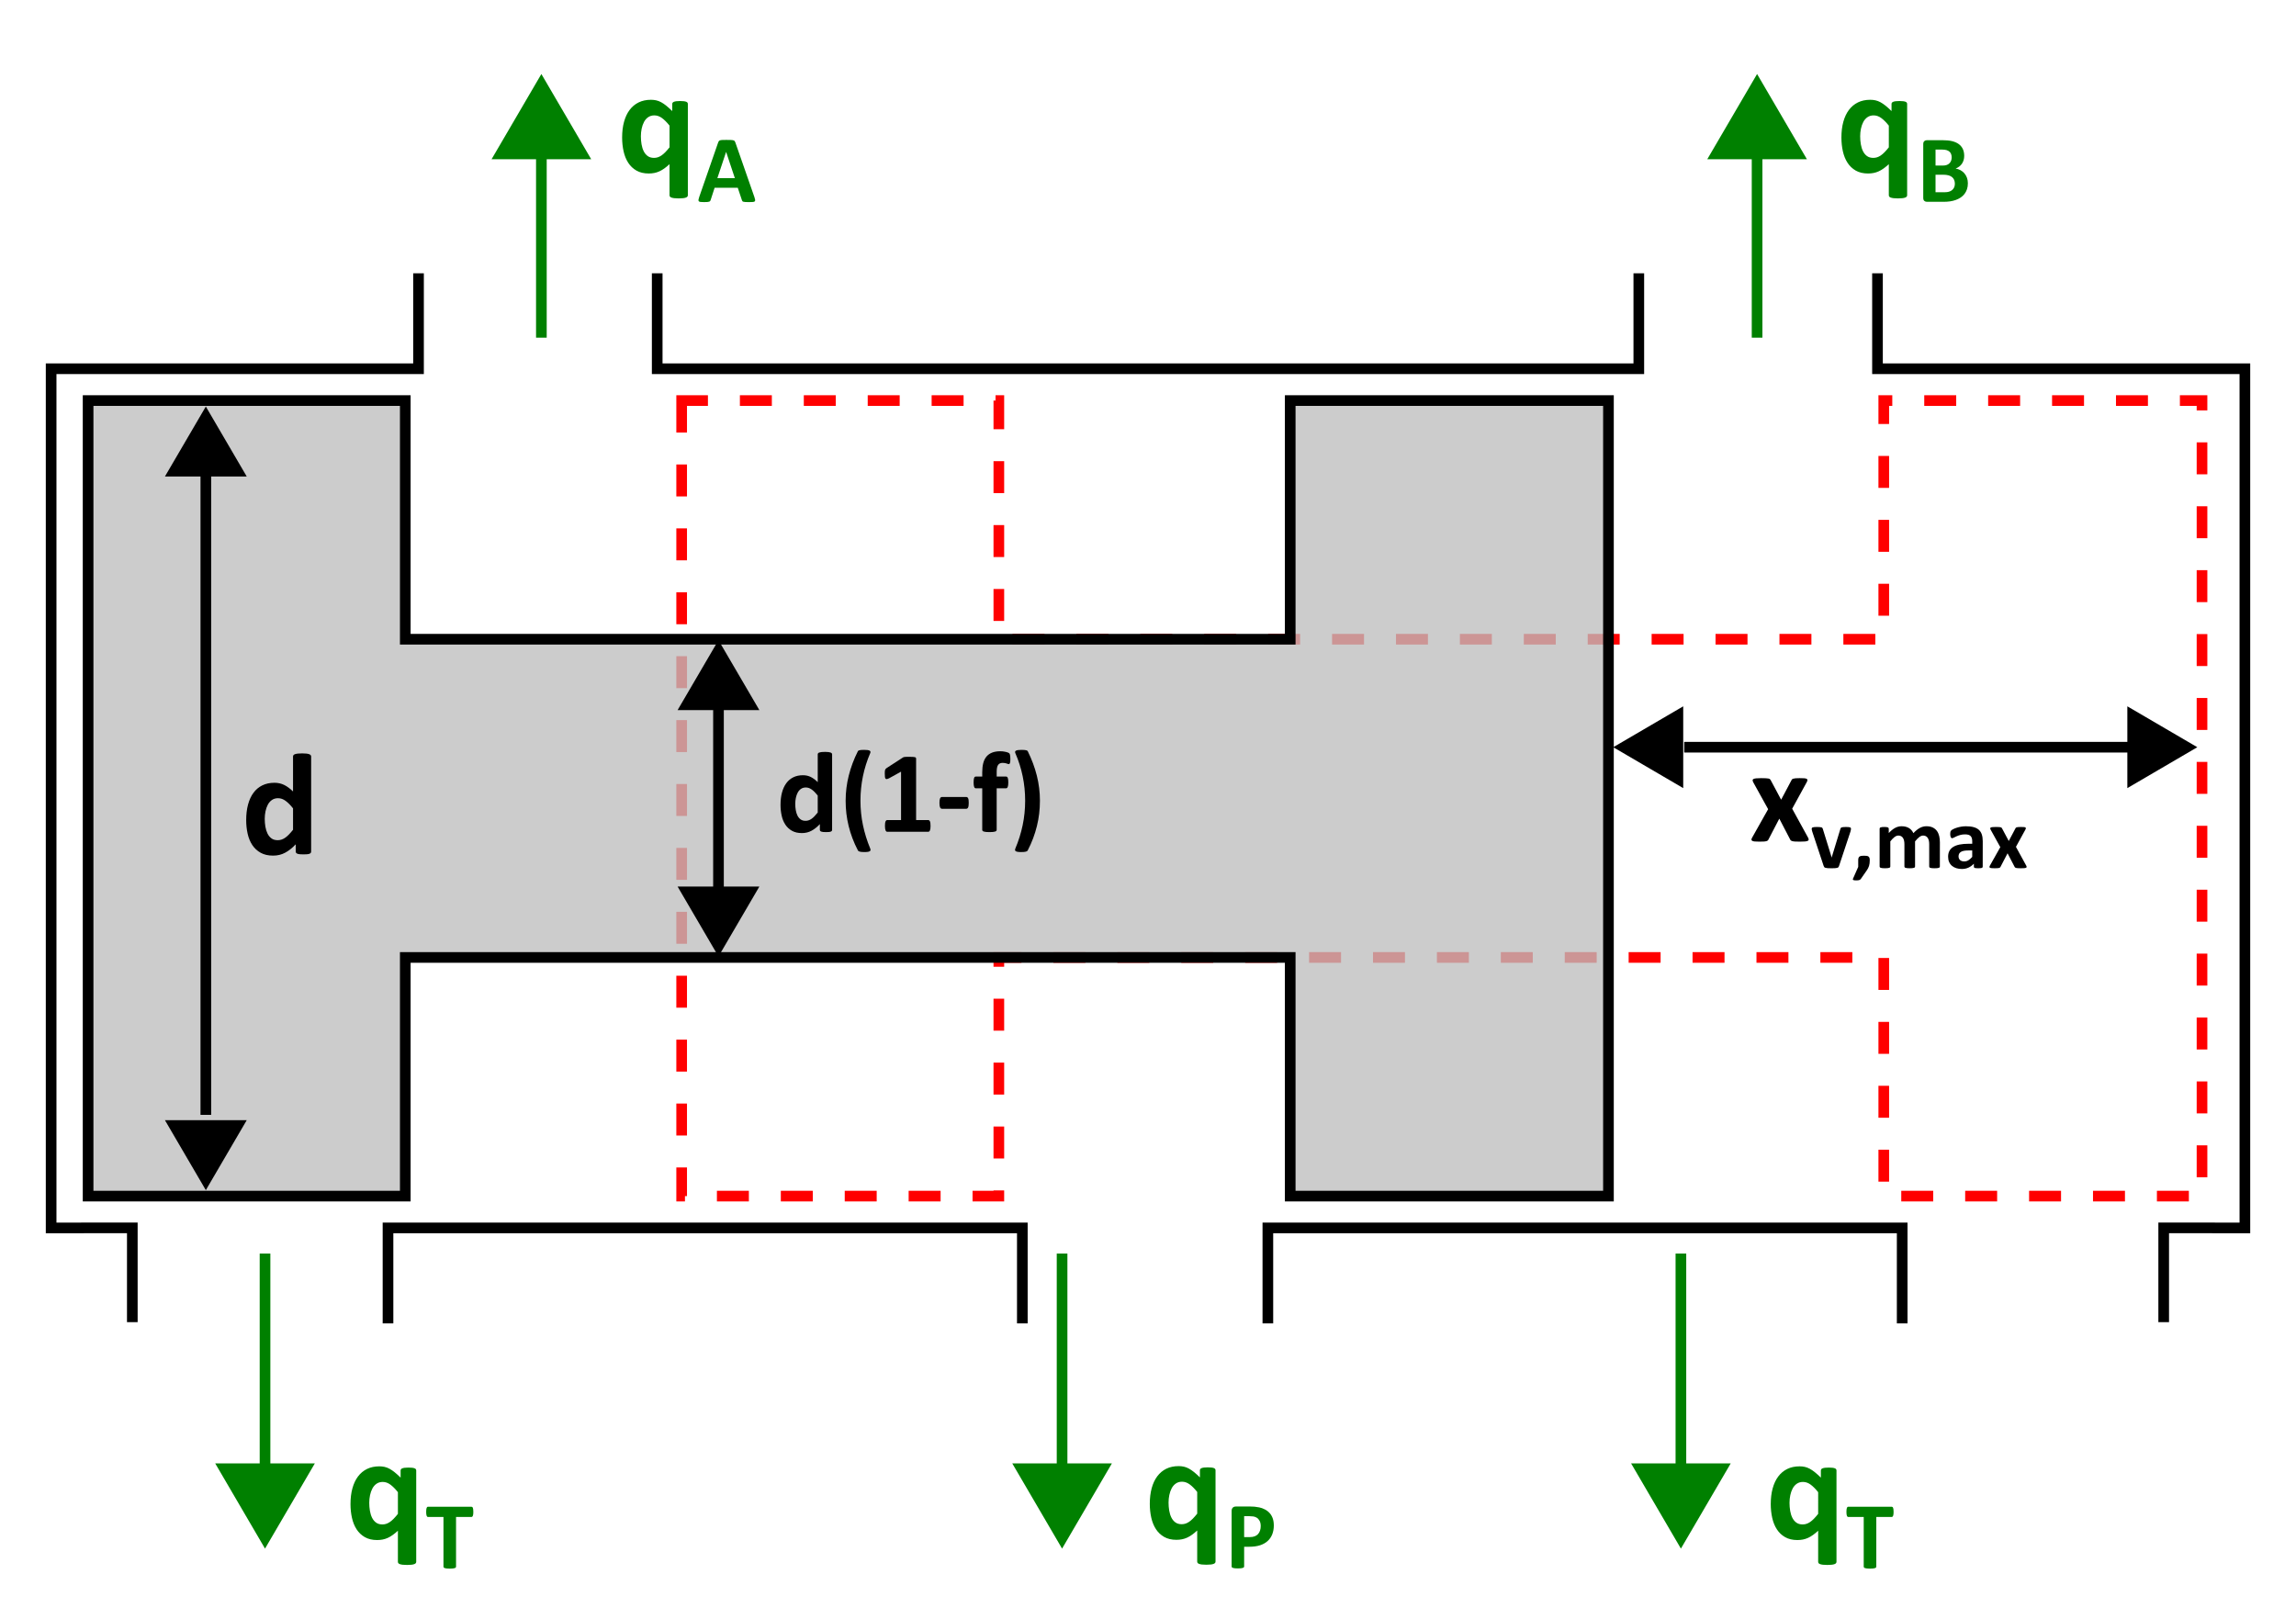 <?xml version="1.0" encoding="UTF-8" standalone="no"?>
<!-- Created with Inkscape (http://www.inkscape.org/) -->

<svg
   xmlns:dc="http://purl.org/dc/elements/1.1/"
   xmlns:cc="http://creativecommons.org/ns#"
   xmlns:rdf="http://www.w3.org/1999/02/22-rdf-syntax-ns#"
   xmlns:svg="http://www.w3.org/2000/svg"
   xmlns="http://www.w3.org/2000/svg"
   xmlns:sodipodi="http://sodipodi.sourceforge.net/DTD/sodipodi-0.dtd"
   xmlns:inkscape="http://www.inkscape.org/namespaces/inkscape"
   width="269.433"
   height="188.741"
   id="svg5667"
   version="1.1"
   inkscape:version="0.48.4 r9939"
   sodipodi:docname="Hydraulic42DirectionalValve_help.svg">
  <defs
     id="defs5669" />
  <sodipodi:namedview
     id="base"
     pagecolor="#ffffff"
     bordercolor="#666666"
     borderopacity="1.0"
     inkscape:pageopacity="0.0"
     inkscape:pageshadow="2"
     inkscape:zoom="2.0000001"
     inkscape:cx="204.21892"
     inkscape:cy="84.185502"
     inkscape:document-units="px"
     inkscape:current-layer="layer1"
     showgrid="false"
     inkscape:window-width="1600"
     inkscape:window-height="832"
     inkscape:window-x="-8"
     inkscape:window-y="-8"
     inkscape:window-maximized="1"
     fit-margin-top="5"
     fit-margin-left="5"
     fit-margin-right="5"
     fit-margin-bottom="5" />
  <g
     inkscape:label="Layer 1"
     inkscape:groupmode="layer"
     id="layer1"
     transform="translate(-1300.768,-645.576)">
    <path
       style="fill:none;stroke:#ff0000;stroke-width:1.25;stroke-linecap:butt;stroke-linejoin:miter;stroke-miterlimit:4;stroke-opacity:1;stroke-dasharray:3.75,3.75;stroke-dashoffset:0"
       d="m 1380.76,692.585 0,93.363 37.22,0 0,-28.009 103.846,0 0,28.009 37.345,0 0,-93.363 -37.345,0 0,28.009 -103.846,0 0,-28.009 z"
       id="path5686-8"
       inkscape:connector-curvature="0"
       sodipodi:nodetypes="ccccccccccccc" />
    <path
       style="fill:#bebebe;fill-opacity:0.784;stroke:#000000;stroke-width:1.25;stroke-linecap:butt;stroke-linejoin:miter;stroke-miterlimit:4;stroke-opacity:1;stroke-dasharray:none"
       d="m 1311.107,692.585 0,93.363 37.22,0 0,-28.009 103.846,0 0,28.009 37.345,0 0,-93.363 -37.345,0 0,28.009 -103.846,0 0,-28.009 z"
       id="path5686"
       inkscape:connector-curvature="0"
       sodipodi:nodetypes="ccccccccccccc" />
    <path
       style="fill:none;stroke:#000000;stroke-width:1.25;stroke-linecap:butt;stroke-linejoin:miter;stroke-miterlimit:4;stroke-opacity:1;stroke-dasharray:none"
       d="m 1377.89,677.647 0,11.203 115.19,4.5e-4 0,-11.204"
       id="path5714"
       inkscape:connector-curvature="0"
       sodipodi:nodetypes="cccc" />
    <g
       transform="translate(1163.831,613.954)"
       style="font-size:40px;font-style:normal;font-weight:normal;line-height:125%;letter-spacing:0px;word-spacing:0px;fill:#000000;fill-opacity:1;stroke:none;font-family:Sans"
       id="text7701" />
    <path
       style="fill:#008000;stroke:#008000;stroke-width:1.25;stroke-linecap:square;stroke-linejoin:miter;stroke-miterlimit:4;stroke-opacity:1;stroke-dasharray:none"
       d="m 1498.02,793.315 0,23.583"
       id="path4078-2-9-40"
       inkscape:connector-curvature="0" />
    <path
       inkscape:connector-curvature="0"
       id="path4080-6-4-9"
       d="m 1498.02,827.317 5.846,-10 -11.691,0 z"
       inkscape:transform-center-x="-1.6666499"
       style="fill:#008000;fill-opacity:1;stroke:none" />
    <g
       id="text4431"
       style="font-size:40px;font-style:normal;font-weight:normal;line-height:125%;letter-spacing:0px;word-spacing:0px;fill:#008000;fill-opacity:1;stroke:none;font-family:Sans"
       transform="matrix(0.587,0,0,0.587,689.111,303.758)">
      <path
         inkscape:connector-curvature="0"
         id="path3916"
         style="font-size:30px;font-variant:normal;font-weight:bold;font-stretch:normal;fill:#008000;font-family:Calibri;-inkscape-font-specification:Calibri Bold"
         d="m 1409.143,894.56 c 0,0.098 -0.029,0.186 -0.088,0.264 -0.059,0.078 -0.156,0.144 -0.293,0.198 -0.137,0.054 -0.322,0.095 -0.557,0.125 -0.234,0.029 -0.532,0.044 -0.893,0.044 -0.361,0 -0.659,-0.015 -0.894,-0.044 -0.234,-0.029 -0.422,-0.071 -0.564,-0.125 -0.142,-0.054 -0.239,-0.12 -0.293,-0.198 -0.054,-0.078 -0.081,-0.166 -0.081,-0.264 l 0,-6.211 c -0.352,0.322 -0.693,0.603 -1.025,0.842 -0.332,0.239 -0.664,0.435 -0.996,0.586 -0.332,0.151 -0.674,0.261 -1.025,0.33 -0.351,0.068 -0.723,0.103 -1.113,0.103 -0.957,0 -1.772,-0.193 -2.446,-0.579 -0.674,-0.386 -1.223,-0.906 -1.648,-1.56 -0.425,-0.654 -0.735,-1.418 -0.93,-2.292 -0.195,-0.874 -0.293,-1.794 -0.293,-2.761 0,-1.162 0.127,-2.207 0.381,-3.135 0.254,-0.928 0.625,-1.719 1.113,-2.373 0.488,-0.654 1.089,-1.157 1.802,-1.509 0.713,-0.352 1.538,-0.527 2.475,-0.527 0.361,10e-6 0.708,0.037 1.04,0.11 0.332,0.073 0.664,0.2 0.996,0.381 0.332,0.181 0.676,0.415 1.033,0.703 0.356,0.288 0.75,0.642 1.179,1.062 l 0,-1.421 c 0,-0.098 0.027,-0.183 0.081,-0.256 0.054,-0.073 0.141,-0.134 0.264,-0.183 0.122,-0.049 0.281,-0.085 0.476,-0.11 0.195,-0.024 0.449,-0.037 0.762,-0.037 0.293,10e-6 0.54,0.012 0.74,0.037 0.2,0.024 0.359,0.061 0.476,0.11 0.117,0.049 0.2,0.11 0.249,0.183 0.049,0.073 0.073,0.159 0.073,0.256 z m -3.662,-13.916 c -0.527,-0.664 -1.033,-1.172 -1.516,-1.523 -0.483,-0.352 -0.989,-0.527 -1.516,-0.527 -0.478,10e-6 -0.891,0.12 -1.238,0.359 -0.347,0.239 -0.625,0.559 -0.835,0.959 -0.21,0.4 -0.366,0.847 -0.469,1.34 -0.103,0.493 -0.154,0.999 -0.154,1.516 0,0.547 0.044,1.082 0.132,1.604 0.088,0.522 0.232,0.984 0.432,1.384 0.2,0.4 0.466,0.723 0.798,0.967 0.332,0.244 0.752,0.366 1.26,0.366 0.254,0 0.5,-0.037 0.74,-0.11 0.239,-0.073 0.483,-0.193 0.732,-0.359 0.249,-0.166 0.505,-0.383 0.769,-0.652 0.264,-0.269 0.552,-0.598 0.864,-0.989 z" />
      <path
         inkscape:connector-curvature="0"
         id="path3918"
         style="font-size:65.001%;baseline-shift:sub;fill:#008000"
         d="m 1420.559,884.579 c 0,0.184 -0.01,0.341 -0.024,0.471 -0.016,0.13 -0.04,0.235 -0.071,0.314 -0.032,0.079 -0.072,0.138 -0.119,0.176 -0.048,0.038 -0.1,0.057 -0.157,0.057 l -3.085,0 0,9.931 c 0,0.064 -0.021,0.121 -0.062,0.171 -0.041,0.051 -0.11,0.092 -0.205,0.124 -0.095,0.032 -0.224,0.057 -0.386,0.076 -0.162,0.019 -0.363,0.029 -0.605,0.029 -0.241,0 -0.443,-0.01 -0.605,-0.029 -0.162,-0.019 -0.29,-0.044 -0.386,-0.076 -0.095,-0.032 -0.163,-0.073 -0.205,-0.124 -0.041,-0.051 -0.062,-0.108 -0.062,-0.171 l 0,-9.931 -3.085,0 c -0.063,10e-6 -0.117,-0.019 -0.162,-0.057 -0.044,-0.038 -0.083,-0.097 -0.114,-0.176 -0.032,-0.079 -0.056,-0.184 -0.071,-0.314 -0.016,-0.13 -0.024,-0.287 -0.024,-0.471 0,-0.19 0.01,-0.352 0.024,-0.486 0.016,-0.133 0.04,-0.24 0.071,-0.319 0.032,-0.079 0.07,-0.136 0.114,-0.171 0.044,-0.035 0.098,-0.052 0.162,-0.052 l 8.684,0 c 0.057,10e-6 0.11,0.018 0.157,0.052 0.048,0.035 0.087,0.092 0.119,0.171 0.032,0.079 0.055,0.186 0.071,0.319 0.016,0.133 0.024,0.295 0.024,0.486 z" />
    </g>
    <path
       inkscape:connector-curvature="0"
       id="path4078-2-9-40-3"
       d="m 1425.401,793.315 0,24.31"
       style="font-size:40px;font-style:normal;font-weight:normal;line-height:125%;letter-spacing:0px;word-spacing:0px;fill:#008000;fill-opacity:1;stroke:#008000;stroke-width:1.25;stroke-linecap:square;stroke-linejoin:miter;stroke-miterlimit:4;stroke-opacity:1;stroke-dasharray:none;font-family:Sans" />
    <path
       inkscape:connector-curvature="0"
       id="path4080-6-4-9-7"
       d="m 1425.401,827.317 5.846,-10 -11.691,0 z"
       inkscape:transform-center-x="-1.6666915"
       style="font-size:40px;font-style:normal;font-weight:normal;line-height:125%;letter-spacing:0px;word-spacing:0px;fill:#008000;fill-opacity:1;stroke:none;font-family:Sans" />
    <g
       id="text4431-5"
       style="font-size:40px;font-style:normal;font-weight:normal;line-height:125%;letter-spacing:0px;word-spacing:0px;fill:#008000;fill-opacity:1;stroke:none;font-family:Sans"
       transform="matrix(0.587,0,0,0.587,625.995,342.833)">
      <path
         inkscape:connector-curvature="0"
         id="path3910"
         style="font-size:30px;font-variant:normal;font-weight:bold;font-stretch:normal;fill:#008000;font-family:Calibri;-inkscape-font-specification:Calibri Bold"
         d="m 1392.528,827.948 c 0,0.098 -0.029,0.186 -0.088,0.264 -0.059,0.078 -0.156,0.144 -0.293,0.198 -0.137,0.054 -0.322,0.095 -0.557,0.125 -0.234,0.029 -0.532,0.044 -0.894,0.044 -0.361,0 -0.659,-0.015 -0.893,-0.044 -0.234,-0.029 -0.422,-0.071 -0.564,-0.125 -0.142,-0.054 -0.239,-0.12 -0.293,-0.198 -0.054,-0.078 -0.081,-0.166 -0.081,-0.264 l 0,-6.211 c -0.352,0.322 -0.693,0.603 -1.025,0.842 -0.332,0.239 -0.664,0.435 -0.996,0.586 -0.332,0.151 -0.674,0.261 -1.025,0.33 -0.352,0.068 -0.723,0.103 -1.113,0.103 -0.957,0 -1.772,-0.193 -2.446,-0.579 -0.674,-0.386 -1.223,-0.906 -1.648,-1.56 -0.425,-0.654 -0.735,-1.418 -0.93,-2.292 -0.195,-0.874 -0.293,-1.794 -0.293,-2.761 0,-1.162 0.127,-2.207 0.381,-3.135 0.254,-0.928 0.625,-1.719 1.113,-2.373 0.488,-0.654 1.089,-1.157 1.802,-1.509 0.713,-0.352 1.538,-0.527 2.476,-0.527 0.361,10e-6 0.708,0.037 1.04,0.11 0.332,0.073 0.664,0.2 0.996,0.381 0.332,0.181 0.676,0.415 1.033,0.703 0.356,0.288 0.75,0.642 1.179,1.062 l 0,-1.421 c -10e-5,-0.098 0.027,-0.183 0.081,-0.256 0.054,-0.073 0.142,-0.134 0.264,-0.183 0.122,-0.049 0.281,-0.085 0.476,-0.11 0.195,-0.024 0.449,-0.037 0.762,-0.037 0.293,10e-6 0.539,0.012 0.74,0.037 0.2,0.024 0.359,0.061 0.476,0.11 0.117,0.049 0.2,0.11 0.249,0.183 0.049,0.073 0.073,0.159 0.073,0.256 z m -3.662,-13.916 c -0.527,-0.664 -1.033,-1.172 -1.516,-1.523 -0.483,-0.352 -0.989,-0.527 -1.516,-0.527 -0.478,2e-5 -0.891,0.12 -1.238,0.359 -0.347,0.239 -0.625,0.559 -0.835,0.959 -0.21,0.4 -0.366,0.847 -0.469,1.34 -0.102,0.493 -0.154,0.999 -0.154,1.516 0,0.547 0.044,1.082 0.132,1.604 0.088,0.522 0.232,0.984 0.432,1.384 0.2,0.4 0.466,0.723 0.798,0.967 0.332,0.244 0.752,0.366 1.26,0.366 0.254,0 0.5,-0.037 0.74,-0.11 0.239,-0.073 0.483,-0.193 0.733,-0.359 0.249,-0.166 0.505,-0.383 0.769,-0.652 0.264,-0.269 0.552,-0.598 0.864,-0.989 z" />
      <path
         inkscape:connector-curvature="0"
         id="path3912"
         style="font-size:65.001%;baseline-shift:sub;fill:#008000"
         d="m 1404.182,820.681 c 0,0.692 -0.108,1.304 -0.324,1.838 -0.216,0.533 -0.53,0.982 -0.943,1.347 -0.413,0.365 -0.919,0.643 -1.519,0.833 -0.6,0.19 -1.306,0.286 -2.119,0.286 l -1.028,0 0,3.932 c 0,0.064 -0.021,0.121 -0.062,0.171 -0.041,0.051 -0.11,0.092 -0.205,0.124 -0.095,0.032 -0.222,0.057 -0.381,0.076 -0.159,0.019 -0.362,0.029 -0.609,0.029 -0.241,0 -0.443,-0.01 -0.605,-0.029 -0.162,-0.019 -0.29,-0.044 -0.386,-0.076 -0.095,-0.032 -0.162,-0.073 -0.2,-0.124 -0.038,-0.051 -0.057,-0.108 -0.057,-0.171 l 0,-11.083 c 0,-0.298 0.078,-0.522 0.233,-0.671 0.155,-0.149 0.36,-0.224 0.614,-0.224 l 2.904,0 c 0.292,10e-6 0.57,0.011 0.833,0.033 0.263,0.022 0.579,0.07 0.947,0.143 0.368,0.073 0.741,0.208 1.119,0.405 0.378,0.197 0.7,0.446 0.966,0.747 0.267,0.302 0.47,0.654 0.609,1.057 0.14,0.403 0.209,0.855 0.209,1.357 z m -2.619,0.181 c 0,-0.432 -0.076,-0.787 -0.229,-1.066 -0.152,-0.279 -0.34,-0.486 -0.562,-0.619 -0.222,-0.133 -0.455,-0.217 -0.7,-0.252 -0.244,-0.035 -0.497,-0.052 -0.757,-0.052 l -1.066,0 0,4.18 1.124,0 c 0.4,0 0.735,-0.054 1.004,-0.162 0.27,-0.108 0.49,-0.259 0.662,-0.452 0.171,-0.194 0.302,-0.425 0.39,-0.695 0.089,-0.27 0.133,-0.563 0.133,-0.881 z" />
    </g>
    <path
       style="fill:#008000;stroke:#008000;stroke-width:1.25;stroke-linecap:square;stroke-linejoin:miter;stroke-miterlimit:4;stroke-opacity:1;stroke-dasharray:none"
       d="m 1364.298,684.579 0,-23.583"
       id="path4078-2-9-40-8"
       inkscape:connector-curvature="0" />
    <path
       inkscape:connector-curvature="0"
       id="path4080-6-4-9-8"
       d="m 1364.298,654.262 5.846,10 -11.691,0 z"
       inkscape:transform-center-x="-1.6666623"
       style="fill:#008000;fill-opacity:1;stroke:none" />
    <g
       style="font-size:40px;font-style:normal;font-weight:normal;line-height:125%;letter-spacing:0px;word-spacing:0px;fill:#008000;fill-opacity:1;stroke:none;font-family:Sans"
       id="text4431-50"
       transform="matrix(0.587,0,0,0.587,584.993,276.572)">
      <path
         d="m 1356.889,667.663 c 0,0.098 -0.029,0.186 -0.088,0.264 -0.059,0.078 -0.156,0.144 -0.293,0.198 -0.137,0.054 -0.322,0.095 -0.557,0.125 -0.234,0.029 -0.532,0.044 -0.894,0.044 -0.361,0 -0.659,-0.015 -0.893,-0.044 -0.234,-0.029 -0.422,-0.071 -0.564,-0.125 -0.142,-0.054 -0.239,-0.12 -0.293,-0.198 -0.054,-0.078 -0.081,-0.166 -0.081,-0.264 l 0,-6.211 c -0.352,0.322 -0.693,0.603 -1.025,0.842 -0.332,0.239 -0.664,0.435 -0.996,0.586 -0.332,0.151 -0.674,0.261 -1.025,0.33 -0.352,0.068 -0.723,0.103 -1.113,0.103 -0.957,0 -1.772,-0.193 -2.446,-0.579 -0.674,-0.386 -1.223,-0.906 -1.648,-1.56 -0.425,-0.654 -0.735,-1.418 -0.93,-2.292 -0.195,-0.874 -0.293,-1.794 -0.293,-2.761 0,-1.162 0.127,-2.207 0.381,-3.135 0.254,-0.928 0.625,-1.719 1.113,-2.373 0.488,-0.654 1.089,-1.157 1.802,-1.509 0.713,-0.352 1.538,-0.527 2.476,-0.527 0.361,10e-6 0.708,0.037 1.04,0.11 0.332,0.073 0.664,0.2 0.996,0.381 0.332,0.181 0.676,0.415 1.033,0.703 0.356,0.288 0.75,0.642 1.179,1.062 l 0,-1.421 c -10e-5,-0.098 0.027,-0.183 0.08,-0.256 0.054,-0.073 0.142,-0.134 0.264,-0.183 0.122,-0.049 0.281,-0.085 0.476,-0.11 0.195,-0.024 0.449,-0.037 0.762,-0.037 0.293,10e-6 0.539,0.012 0.74,0.037 0.2,0.024 0.359,0.061 0.476,0.11 0.117,0.049 0.2,0.11 0.249,0.183 0.049,0.073 0.073,0.159 0.073,0.256 z m -3.662,-13.916 c -0.527,-0.664 -1.033,-1.172 -1.516,-1.523 -0.483,-0.352 -0.989,-0.527 -1.516,-0.527 -0.478,10e-6 -0.891,0.12 -1.238,0.359 -0.347,0.239 -0.625,0.559 -0.835,0.959 -0.21,0.4 -0.366,0.847 -0.469,1.34 -0.102,0.493 -0.154,0.999 -0.154,1.516 0,0.547 0.044,1.082 0.132,1.604 0.088,0.522 0.232,0.984 0.432,1.384 0.2,0.4 0.466,0.723 0.798,0.967 0.332,0.244 0.752,0.366 1.26,0.366 0.254,0 0.5,-0.037 0.74,-0.11 0.239,-0.073 0.483,-0.193 0.733,-0.359 0.249,-0.166 0.505,-0.383 0.769,-0.652 0.264,-0.269 0.552,-0.598 0.864,-0.989 z"
         style="font-size:30px;font-variant:normal;font-weight:bold;font-stretch:normal;fill:#008000;font-family:Calibri;-inkscape-font-specification:Calibri Bold"
         id="path3941"
         inkscape:connector-curvature="0" />
      <path
         d="m 1370.199,668.043 c 0.076,0.229 0.124,0.409 0.143,0.543 0.019,0.133 -0.01,0.233 -0.076,0.3 -0.07,0.067 -0.194,0.108 -0.371,0.124 -0.178,0.016 -0.422,0.024 -0.733,0.024 -0.324,0 -0.576,-0.005 -0.757,-0.014 -0.181,-0.01 -0.319,-0.029 -0.414,-0.057 -0.095,-0.029 -0.162,-0.068 -0.2,-0.119 -0.038,-0.051 -0.07,-0.117 -0.095,-0.2 l -0.828,-2.476 -4.628,0 -0.781,2.409 c -0.025,0.089 -0.059,0.163 -0.1,0.224 -0.041,0.06 -0.108,0.108 -0.2,0.143 -0.092,0.035 -0.222,0.059 -0.39,0.071 -0.168,0.013 -0.389,0.019 -0.662,0.019 -0.292,0 -0.52,-0.01 -0.685,-0.029 -0.165,-0.019 -0.279,-0.065 -0.343,-0.138 -0.063,-0.073 -0.086,-0.176 -0.067,-0.309 0.019,-0.133 0.067,-0.311 0.143,-0.533 l 3.799,-10.931 c 0.038,-0.108 0.082,-0.195 0.133,-0.262 0.051,-0.067 0.132,-0.117 0.243,-0.152 0.111,-0.035 0.265,-0.057 0.462,-0.067 0.197,-0.01 0.457,-0.014 0.781,-0.014 0.374,10e-6 0.673,0.005 0.895,0.014 0.222,0.01 0.395,0.032 0.519,0.067 0.124,0.035 0.213,0.087 0.267,0.157 0.054,0.07 0.1,0.165 0.138,0.286 z m -5.656,-9.036 -0.01,0 -1.742,5.237 3.494,0 z"
         style="font-size:65.001%;baseline-shift:sub;fill:#008000"
         id="path3943"
         inkscape:connector-curvature="0" />
    </g>
    <path
       style="fill:#008000;stroke:#008000;stroke-width:1.25;stroke-linecap:square;stroke-linejoin:miter;stroke-miterlimit:4;stroke-opacity:1;stroke-dasharray:none"
       d="m 1506.96,684.579 0,-23.583"
       id="path4078-2-9-40-8-6"
       inkscape:connector-curvature="0" />
    <path
       inkscape:connector-curvature="0"
       id="path4080-6-4-9-8-3"
       d="m 1506.96,654.262 5.846,10 -11.691,0 z"
       inkscape:transform-center-x="-1.6667033"
       style="fill:#008000;fill-opacity:1;stroke:none" />
    <g
       style="font-size:40px;font-style:normal;font-weight:normal;line-height:125%;letter-spacing:0px;word-spacing:0px;fill:#008000;fill-opacity:1;stroke:none;font-family:Sans"
       id="text4431-50-2"
       transform="matrix(0.587,0,0,0.587,667.713,276.572)">
      <path
         d="m 1459.722,667.663 c 0,0.098 -0.029,0.186 -0.088,0.264 -0.059,0.078 -0.156,0.144 -0.293,0.198 -0.137,0.054 -0.322,0.095 -0.557,0.125 -0.234,0.029 -0.532,0.044 -0.894,0.044 -0.361,0 -0.659,-0.015 -0.893,-0.044 -0.234,-0.029 -0.422,-0.071 -0.564,-0.125 -0.142,-0.054 -0.239,-0.12 -0.293,-0.198 -0.054,-0.078 -0.081,-0.166 -0.081,-0.264 l 0,-6.211 c -0.352,0.322 -0.693,0.603 -1.025,0.842 -0.332,0.239 -0.664,0.435 -0.996,0.586 -0.332,0.151 -0.674,0.261 -1.025,0.33 -0.352,0.068 -0.723,0.103 -1.113,0.103 -0.957,0 -1.772,-0.193 -2.446,-0.579 -0.674,-0.386 -1.223,-0.906 -1.648,-1.56 -0.425,-0.654 -0.735,-1.418 -0.93,-2.292 -0.195,-0.874 -0.293,-1.794 -0.293,-2.761 0,-1.162 0.127,-2.207 0.381,-3.135 0.254,-0.928 0.625,-1.719 1.113,-2.373 0.488,-0.654 1.089,-1.157 1.802,-1.509 0.713,-0.352 1.538,-0.527 2.475,-0.527 0.361,10e-6 0.708,0.037 1.04,0.11 0.332,0.073 0.664,0.2 0.996,0.381 0.332,0.181 0.676,0.415 1.033,0.703 0.356,0.288 0.75,0.642 1.179,1.062 l 0,-1.421 c 0,-0.098 0.027,-0.183 0.081,-0.256 0.054,-0.073 0.141,-0.134 0.264,-0.183 0.122,-0.049 0.281,-0.085 0.476,-0.11 0.195,-0.024 0.449,-0.037 0.762,-0.037 0.293,10e-6 0.54,0.012 0.74,0.037 0.2,0.024 0.359,0.061 0.476,0.11 0.117,0.049 0.2,0.11 0.249,0.183 0.049,0.073 0.073,0.159 0.073,0.256 z m -3.662,-13.916 c -0.527,-0.664 -1.033,-1.172 -1.516,-1.523 -0.483,-0.352 -0.989,-0.527 -1.516,-0.527 -0.479,10e-6 -0.891,0.12 -1.238,0.359 -0.347,0.239 -0.625,0.559 -0.835,0.959 -0.21,0.4 -0.366,0.847 -0.469,1.34 -0.103,0.493 -0.154,0.999 -0.154,1.516 -10e-5,0.547 0.044,1.082 0.132,1.604 0.088,0.522 0.232,0.984 0.432,1.384 0.2,0.4 0.466,0.723 0.798,0.967 0.332,0.244 0.752,0.366 1.26,0.366 0.254,0 0.5,-0.037 0.74,-0.11 0.239,-0.073 0.483,-0.193 0.732,-0.359 0.249,-0.166 0.505,-0.383 0.769,-0.652 0.264,-0.269 0.552,-0.598 0.864,-0.989 z"
         style="font-size:30px;font-variant:normal;font-weight:bold;font-stretch:normal;fill:#008000;font-family:Calibri;-inkscape-font-specification:Calibri Bold"
         id="path3936"
         inkscape:connector-curvature="0" />
      <path
         d="m 1471.861,665.281 c 0,0.438 -0.06,0.835 -0.181,1.19 -0.121,0.355 -0.287,0.67 -0.5,0.943 -0.213,0.273 -0.467,0.508 -0.762,0.705 -0.295,0.197 -0.621,0.359 -0.976,0.486 -0.355,0.127 -0.735,0.221 -1.138,0.281 -0.403,0.06 -0.852,0.09 -1.347,0.09 l -3.276,0 c -0.209,0 -0.386,-0.062 -0.528,-0.186 -0.143,-0.124 -0.214,-0.325 -0.214,-0.605 l 0,-10.74 c 0,-0.279 0.072,-0.481 0.214,-0.605 0.143,-0.124 0.319,-0.186 0.528,-0.186 l 3.095,0 c 0.755,10e-6 1.395,0.064 1.919,0.19 0.524,0.127 0.965,0.319 1.323,0.576 0.359,0.257 0.633,0.582 0.824,0.976 0.19,0.394 0.286,0.857 0.286,1.39 0,0.298 -0.038,0.579 -0.114,0.843 -0.076,0.263 -0.187,0.503 -0.333,0.719 -0.146,0.216 -0.325,0.406 -0.538,0.571 -0.213,0.165 -0.456,0.298 -0.728,0.4 0.349,0.064 0.671,0.175 0.966,0.333 0.295,0.159 0.552,0.363 0.771,0.614 0.219,0.251 0.392,0.544 0.519,0.881 0.127,0.336 0.19,0.714 0.19,1.133 z m -3.237,-5.189 c -10e-5,-0.248 -0.038,-0.47 -0.114,-0.667 -0.076,-0.197 -0.19,-0.36 -0.343,-0.49 -0.152,-0.13 -0.344,-0.23 -0.576,-0.3 -0.232,-0.07 -0.541,-0.105 -0.928,-0.105 l -1.266,0 0,3.199 1.4,0 c 0.362,10e-6 0.651,-0.043 0.867,-0.129 0.216,-0.086 0.395,-0.203 0.538,-0.352 0.143,-0.149 0.249,-0.324 0.319,-0.524 0.07,-0.2 0.105,-0.411 0.105,-0.633 z m 0.638,5.275 c 0,-0.286 -0.048,-0.541 -0.143,-0.766 -0.095,-0.225 -0.235,-0.414 -0.419,-0.567 -0.184,-0.152 -0.419,-0.27 -0.705,-0.352 -0.286,-0.083 -0.657,-0.124 -1.114,-0.124 l -1.485,0 0,3.504 1.809,0 c 0.349,1e-5 0.643,-0.036 0.881,-0.109 0.238,-0.073 0.444,-0.181 0.619,-0.324 0.174,-0.143 0.311,-0.321 0.409,-0.533 0.098,-0.213 0.148,-0.455 0.148,-0.728 z"
         style="font-size:65.001%;baseline-shift:sub;fill:#008000"
         id="path3938"
         inkscape:connector-curvature="0" />
    </g>
    <path
       style="fill:#000000;stroke:#000000;stroke-width:1.25;stroke-linecap:square;stroke-linejoin:miter;stroke-miterlimit:4;stroke-opacity:1;stroke-dasharray:none"
       d="m 1552.703,733.266 -53.672,0"
       id="path4078-2-9-0-1"
       inkscape:connector-curvature="0" />
    <path
       inkscape:connector-curvature="0"
       id="path4080-6-4-52-1"
       d="m 1490.081,733.267 8.211,4.8 0,-9.6 z"
       inkscape:transform-center-x="-1.3685296"
       style="fill:#000000;fill-opacity:1;stroke:none" />
    <path
       inkscape:connector-curvature="0"
       id="path4080-6-4-52-9-6"
       d="m 1558.62,733.267 -8.211,4.8 0,-9.6 z"
       inkscape:transform-center-x="1.3685292"
       style="fill:#000000;fill-opacity:1;stroke:none" />
    <g
       style="font-size:40px;font-style:normal;font-weight:normal;line-height:125%;letter-spacing:0px;word-spacing:0px;fill:#000000;fill-opacity:1;stroke:none;font-family:Sans"
       id="text4635"
       transform="matrix(0.785,0,0,0.785,471.946,162.573)">
      <path
         d="m 1326.128,740.549 c 0.052,0.111 0.076,0.202 0.073,0.273 0,0.072 -0.05,0.13 -0.142,0.176 -0.091,0.046 -0.231,0.076 -0.42,0.093 -0.189,0.016 -0.44,0.024 -0.752,0.024 -0.293,0 -0.529,-0.005 -0.708,-0.015 -0.179,-0.01 -0.319,-0.029 -0.42,-0.059 -0.101,-0.029 -0.176,-0.065 -0.225,-0.107 -0.049,-0.042 -0.086,-0.096 -0.112,-0.161 l -1.611,-3.096 -1.611,3.096 c -0.026,0.065 -0.062,0.119 -0.107,0.161 -0.046,0.042 -0.116,0.078 -0.21,0.107 -0.094,0.029 -0.226,0.049 -0.396,0.059 -0.169,0.01 -0.391,0.015 -0.664,0.015 -0.286,0 -0.514,-0.008 -0.684,-0.024 -0.169,-0.016 -0.293,-0.047 -0.371,-0.093 -0.078,-0.046 -0.119,-0.104 -0.122,-0.176 0,-0.072 0.024,-0.163 0.083,-0.273 l 2.412,-4.287 -2.227,-4.023 c -0.059,-0.117 -0.089,-0.216 -0.093,-0.298 0,-0.081 0.037,-0.145 0.122,-0.19 0.085,-0.046 0.22,-0.078 0.405,-0.098 0.185,-0.019 0.438,-0.029 0.757,-0.029 0.286,10e-6 0.516,0.005 0.689,0.015 0.172,0.01 0.308,0.024 0.405,0.044 0.098,0.019 0.169,0.051 0.215,0.093 0.046,0.042 0.085,0.096 0.117,0.161 l 1.553,2.91 1.543,-2.91 c 0.019,-0.052 0.049,-0.098 0.088,-0.137 0.039,-0.039 0.101,-0.072 0.185,-0.098 0.085,-0.026 0.2,-0.046 0.347,-0.059 0.146,-0.013 0.347,-0.019 0.601,-0.019 0.286,10e-6 0.516,0.007 0.689,0.019 0.172,0.013 0.296,0.042 0.371,0.088 0.075,0.046 0.111,0.109 0.107,0.19 0,0.081 -0.041,0.187 -0.112,0.317 l -2.168,3.955 z"
         style="font-size:20px;font-variant:normal;font-weight:bold;font-stretch:normal;font-family:Calibri;-inkscape-font-specification:Calibri Bold"
         id="path3896"
         inkscape:connector-curvature="0" />
      <path
         d="m 1332.52,739.172 c 0,0.021 -10e-4,0.047 0,0.076 0,0.03 -0.01,0.062 -0.013,0.098 -0.01,0.036 -0.015,0.077 -0.025,0.124 -0.011,0.047 -0.024,0.1 -0.041,0.159 l -1.701,5.123 c -0.021,0.072 -0.05,0.13 -0.086,0.175 -0.036,0.044 -0.095,0.079 -0.178,0.105 -0.082,0.025 -0.195,0.042 -0.336,0.051 -0.142,0.008 -0.327,0.013 -0.555,0.013 -0.224,0 -0.407,-0.005 -0.549,-0.016 -0.142,-0.011 -0.253,-0.029 -0.333,-0.054 -0.08,-0.025 -0.139,-0.06 -0.175,-0.105 -0.036,-0.044 -0.064,-0.101 -0.086,-0.168 l -1.701,-5.123 c -0.025,-0.085 -0.045,-0.161 -0.06,-0.229 -0.015,-0.068 -0.023,-0.116 -0.025,-0.146 0,-0.03 0,-0.057 0,-0.083 0,-0.042 0.012,-0.079 0.035,-0.111 0.023,-0.032 0.064,-0.058 0.124,-0.079 0.059,-0.021 0.141,-0.036 0.244,-0.044 0.104,-0.008 0.234,-0.013 0.39,-0.013 0.173,0 0.313,0.005 0.419,0.016 0.106,0.011 0.189,0.025 0.251,0.044 0.061,0.019 0.105,0.047 0.13,0.083 0.025,0.036 0.047,0.079 0.063,0.13 l 1.289,4.158 0.038,0.159 0.038,-0.159 1.27,-4.158 c 0.013,-0.051 0.033,-0.094 0.06,-0.13 0.027,-0.036 0.071,-0.064 0.13,-0.083 0.059,-0.019 0.139,-0.034 0.238,-0.044 0.1,-0.011 0.23,-0.016 0.39,-0.016 0.157,0 0.285,0.004 0.384,0.013 0.099,0.008 0.177,0.023 0.232,0.044 0.055,0.021 0.093,0.048 0.114,0.079 0.021,0.032 0.032,0.069 0.032,0.111 z"
         style="font-size:65.001%;baseline-shift:sub"
         id="path3898"
         inkscape:connector-curvature="0" />
      <path
         d="m 1335.332,743.889 c 0,0.169 -0.01,0.323 -0.025,0.46 -0.017,0.138 -0.044,0.268 -0.082,0.39 -0.038,0.123 -0.087,0.242 -0.146,0.359 -0.059,0.116 -0.133,0.236 -0.222,0.359 l -0.851,1.219 c -0.03,0.042 -0.062,0.078 -0.098,0.108 -0.036,0.03 -0.079,0.053 -0.13,0.07 -0.051,0.017 -0.112,0.031 -0.184,0.041 -0.072,0.011 -0.163,0.016 -0.273,0.016 -0.123,0 -0.222,-0.005 -0.298,-0.016 -0.076,-0.011 -0.131,-0.026 -0.165,-0.048 -0.034,-0.021 -0.052,-0.049 -0.054,-0.083 0,-0.034 0.01,-0.074 0.029,-0.121 l 0.774,-1.752 0,-1.003 c 0,-0.144 0.017,-0.26 0.051,-0.349 0.034,-0.089 0.087,-0.157 0.159,-0.203 0.072,-0.046 0.163,-0.077 0.273,-0.092 0.11,-0.015 0.243,-0.022 0.4,-0.022 0.148,0 0.275,0.007 0.381,0.022 0.106,0.015 0.194,0.045 0.263,0.092 0.07,0.047 0.121,0.114 0.152,0.203 0.032,0.089 0.048,0.205 0.048,0.349 z"
         style="font-size:65.001%;baseline-shift:sub"
         id="path3900"
         inkscape:connector-curvature="0" />
      <path
         d="m 1345.812,744.841 c 0,0.042 -0.013,0.079 -0.038,0.111 -0.025,0.032 -0.068,0.058 -0.127,0.079 -0.059,0.021 -0.14,0.037 -0.241,0.048 -0.102,0.011 -0.231,0.016 -0.387,0.016 -0.161,0 -0.292,-0.005 -0.394,-0.016 -0.102,-0.011 -0.183,-0.026 -0.244,-0.048 -0.061,-0.021 -0.104,-0.048 -0.127,-0.079 -0.023,-0.032 -0.035,-0.069 -0.035,-0.111 l 0,-3.358 c 0,-0.19 -0.018,-0.364 -0.054,-0.521 -0.036,-0.157 -0.091,-0.291 -0.165,-0.403 -0.074,-0.112 -0.167,-0.199 -0.279,-0.26 -0.112,-0.061 -0.246,-0.092 -0.403,-0.092 -0.191,10e-6 -0.383,0.074 -0.578,0.222 -0.195,0.148 -0.406,0.364 -0.635,0.647 l 0,3.764 c 0,0.042 -0.013,0.079 -0.038,0.111 -0.025,0.032 -0.069,0.058 -0.13,0.079 -0.061,0.021 -0.143,0.037 -0.244,0.048 -0.102,0.011 -0.229,0.016 -0.381,0.016 -0.157,0 -0.286,-0.005 -0.387,-0.016 -0.102,-0.011 -0.183,-0.026 -0.244,-0.048 -0.061,-0.021 -0.105,-0.048 -0.13,-0.079 -0.025,-0.032 -0.038,-0.069 -0.038,-0.111 l 0,-3.358 c 0,-0.19 -0.018,-0.364 -0.054,-0.521 -0.036,-0.157 -0.09,-0.291 -0.162,-0.403 -0.072,-0.112 -0.165,-0.199 -0.279,-0.26 -0.114,-0.061 -0.247,-0.092 -0.4,-0.092 -0.195,10e-6 -0.389,0.074 -0.584,0.222 -0.195,0.148 -0.404,0.364 -0.628,0.647 l 0,3.764 c 0,0.042 -0.013,0.079 -0.038,0.111 -0.025,0.032 -0.069,0.058 -0.13,0.079 -0.061,0.021 -0.143,0.037 -0.244,0.048 -0.102,0.011 -0.231,0.016 -0.387,0.016 -0.157,0 -0.286,-0.005 -0.387,-0.016 -0.102,-0.011 -0.183,-0.026 -0.244,-0.048 -0.061,-0.021 -0.105,-0.048 -0.13,-0.079 -0.025,-0.032 -0.038,-0.069 -0.038,-0.111 l 0,-5.662 c 0,-0.042 0.011,-0.079 0.032,-0.111 0.021,-0.032 0.059,-0.058 0.114,-0.079 0.055,-0.021 0.126,-0.037 0.213,-0.048 0.087,-0.011 0.196,-0.016 0.327,-0.016 0.135,0 0.248,0.005 0.337,0.016 0.089,0.011 0.158,0.026 0.206,0.048 0.049,0.021 0.083,0.048 0.105,0.079 0.021,0.032 0.032,0.069 0.032,0.111 l 0,0.654 c 0.313,-0.339 0.625,-0.592 0.936,-0.762 0.311,-0.169 0.636,-0.254 0.974,-0.254 0.233,0 0.442,0.024 0.628,0.073 0.186,0.049 0.352,0.118 0.498,0.209 0.146,0.091 0.272,0.2 0.378,0.327 0.106,0.127 0.195,0.269 0.267,0.425 0.169,-0.182 0.335,-0.339 0.498,-0.47 0.163,-0.131 0.324,-0.238 0.482,-0.321 0.159,-0.083 0.317,-0.144 0.476,-0.184 0.159,-0.04 0.321,-0.06 0.486,-0.06 0.377,0 0.694,0.064 0.952,0.19 0.258,0.127 0.467,0.299 0.625,0.517 0.159,0.218 0.272,0.473 0.34,0.765 0.068,0.292 0.102,0.601 0.102,0.927 z"
         style="font-size:65.001%;baseline-shift:sub"
         id="path3902"
         inkscape:connector-curvature="0" />
      <path
         d="m 1352.217,744.86 c 0,0.059 -0.021,0.106 -0.063,0.14 -0.042,0.034 -0.109,0.058 -0.2,0.073 -0.091,0.015 -0.225,0.022 -0.403,0.022 -0.19,0 -0.329,-0.007 -0.416,-0.022 -0.087,-0.015 -0.148,-0.039 -0.184,-0.073 -0.036,-0.034 -0.054,-0.08 -0.054,-0.14 l 0,-0.451 c -0.233,0.25 -0.498,0.444 -0.797,0.584 -0.298,0.14 -0.629,0.209 -0.993,0.209 -0.3,0 -0.577,-0.039 -0.828,-0.117 -0.252,-0.078 -0.47,-0.195 -0.654,-0.349 -0.184,-0.154 -0.327,-0.346 -0.428,-0.574 -0.102,-0.229 -0.152,-0.495 -0.152,-0.8 0,-0.33 0.064,-0.617 0.194,-0.86 0.129,-0.243 0.322,-0.444 0.578,-0.603 0.256,-0.159 0.575,-0.276 0.955,-0.352 0.381,-0.076 0.823,-0.114 1.327,-0.114 l 0.552,0 0,-0.343 c 0,-0.178 -0.018,-0.333 -0.054,-0.467 -0.036,-0.133 -0.095,-0.244 -0.178,-0.333 -0.082,-0.089 -0.193,-0.154 -0.33,-0.197 -0.138,-0.042 -0.308,-0.064 -0.511,-0.064 -0.267,0 -0.505,0.03 -0.714,0.089 -0.209,0.059 -0.395,0.125 -0.555,0.197 -0.161,0.072 -0.295,0.138 -0.403,0.197 -0.108,0.059 -0.196,0.089 -0.263,0.089 -0.047,10e-6 -0.088,-0.015 -0.124,-0.044 -0.036,-0.03 -0.066,-0.072 -0.089,-0.127 -0.023,-0.055 -0.041,-0.123 -0.054,-0.203 -0.013,-0.08 -0.019,-0.169 -0.019,-0.267 0,-0.131 0.011,-0.235 0.032,-0.311 0.021,-0.076 0.061,-0.145 0.121,-0.206 0.059,-0.061 0.163,-0.129 0.311,-0.203 0.148,-0.074 0.322,-0.143 0.52,-0.206 0.199,-0.064 0.416,-0.115 0.651,-0.156 0.235,-0.04 0.477,-0.06 0.727,-0.06 0.444,0 0.824,0.043 1.139,0.13 0.315,0.087 0.575,0.22 0.778,0.4 0.203,0.18 0.351,0.412 0.444,0.695 0.093,0.284 0.14,0.62 0.14,1.009 z m -1.568,-2.425 -0.609,0 c -0.258,0 -0.478,0.019 -0.66,0.057 -0.182,0.038 -0.33,0.095 -0.444,0.171 -0.114,0.076 -0.198,0.168 -0.251,0.276 -0.053,0.108 -0.079,0.232 -0.079,0.371 0,0.237 0.075,0.423 0.225,0.559 0.15,0.135 0.359,0.203 0.625,0.203 0.224,0 0.431,-0.057 0.619,-0.171 0.188,-0.114 0.38,-0.281 0.575,-0.501 z"
         style="font-size:65.001%;baseline-shift:sub"
         id="path3904"
         inkscape:connector-curvature="0" />
      <path
         d="m 1358.736,744.726 c 0.034,0.072 0.05,0.131 0.048,0.178 0,0.047 -0.033,0.085 -0.092,0.114 -0.059,0.03 -0.15,0.05 -0.273,0.06 -0.123,0.011 -0.286,0.016 -0.489,0.016 -0.191,0 -0.344,-0.003 -0.46,-0.01 -0.116,-0.006 -0.207,-0.019 -0.273,-0.038 -0.066,-0.019 -0.114,-0.042 -0.146,-0.07 -0.032,-0.028 -0.056,-0.062 -0.073,-0.105 l -1.047,-2.012 -1.047,2.012 c -0.017,0.042 -0.04,0.077 -0.07,0.105 -0.03,0.028 -0.075,0.051 -0.136,0.07 -0.061,0.019 -0.147,0.032 -0.257,0.038 -0.11,0.006 -0.254,0.01 -0.432,0.01 -0.186,0 -0.334,-0.005 -0.444,-0.016 -0.11,-0.011 -0.191,-0.031 -0.241,-0.06 -0.051,-0.03 -0.077,-0.068 -0.079,-0.114 0,-0.047 0.016,-0.106 0.054,-0.178 l 1.568,-2.787 -1.447,-2.615 c -0.038,-0.076 -0.058,-0.141 -0.06,-0.194 0,-0.053 0.024,-0.094 0.079,-0.124 0.055,-0.03 0.143,-0.051 0.264,-0.064 0.121,-0.013 0.284,-0.019 0.492,-0.019 0.186,0 0.335,0.003 0.448,0.01 0.112,0.006 0.2,0.016 0.264,0.029 0.063,0.013 0.11,0.033 0.14,0.06 0.03,0.028 0.055,0.062 0.076,0.105 l 1.009,1.892 1.003,-1.892 c 0.013,-0.034 0.032,-0.064 0.057,-0.089 0.025,-0.025 0.066,-0.046 0.121,-0.064 0.055,-0.017 0.13,-0.03 0.225,-0.038 0.095,-0.008 0.225,-0.013 0.39,-0.013 0.186,0 0.335,0.004 0.448,0.013 0.112,0.008 0.193,0.028 0.241,0.057 0.049,0.03 0.072,0.071 0.07,0.124 0,0.053 -0.026,0.122 -0.073,0.206 l -1.409,2.571 z"
         style="font-size:65.001%;baseline-shift:sub"
         id="path3906"
         inkscape:connector-curvature="0" />
    </g>
    <path
       style="fill:#000000;stroke:#000000;stroke-width:1.25;stroke-linecap:square;stroke-linejoin:miter;stroke-miterlimit:4;stroke-opacity:1;stroke-dasharray:none"
       d="m 1385.081,750.563 0,-22.378"
       id="path4078-2-9-0-1-3"
       inkscape:connector-curvature="0" />
    <path
       inkscape:connector-curvature="0"
       id="path4080-6-4-52-1-8"
       d="m 1385.081,720.704 -4.8,8.211 9.6,0 z"
       inkscape:transform-center-x="-1.3685296"
       style="fill:#000000;fill-opacity:1;stroke:none" />
    <path
       inkscape:connector-curvature="0"
       id="path4080-6-4-52-9-6-4"
       d="m 1385.081,757.828 -4.8,-8.211 9.6,0 z"
       inkscape:transform-center-x="1.3685292"
       style="fill:#000000;fill-opacity:1;stroke:none" />
    <g
       style="font-size:40px;font-style:normal;font-weight:normal;line-height:125%;letter-spacing:0px;word-spacing:0px;fill:#000000;fill-opacity:1;stroke:none;font-family:Sans;stroke-width:1.808;stroke-miterlimit:4;stroke-dasharray:none"
       id="text4635-5"
       transform="matrix(0.691,0,0,0.691,429.761,228.742)">
      <path
         d="m 1401.814,744.164 c 0,0.072 -0.016,0.132 -0.049,0.181 -0.033,0.049 -0.088,0.089 -0.166,0.122 -0.078,0.033 -0.184,0.055 -0.317,0.068 -0.133,0.013 -0.298,0.019 -0.493,0.019 -0.208,0 -0.378,-0.007 -0.508,-0.019 -0.13,-0.013 -0.236,-0.036 -0.317,-0.068 -0.081,-0.033 -0.14,-0.073 -0.176,-0.122 -0.036,-0.049 -0.054,-0.109 -0.054,-0.181 l 0,-0.967 c -0.449,0.482 -0.92,0.856 -1.411,1.123 -0.492,0.267 -1.037,0.4 -1.636,0.4 -0.664,0 -1.226,-0.129 -1.685,-0.386 -0.459,-0.257 -0.833,-0.604 -1.123,-1.04 -0.29,-0.436 -0.5,-0.946 -0.63,-1.528 -0.13,-0.583 -0.195,-1.196 -0.195,-1.841 0,-0.775 0.083,-1.471 0.249,-2.09 0.166,-0.618 0.408,-1.146 0.728,-1.582 0.319,-0.436 0.716,-0.771 1.191,-1.006 0.475,-0.234 1.022,-0.352 1.641,-0.352 0.488,0 0.931,0.099 1.328,0.298 0.397,0.199 0.791,0.49 1.182,0.874 l 0,-4.717 c 0,-0.065 0.018,-0.124 0.054,-0.176 0.036,-0.052 0.101,-0.096 0.195,-0.132 0.094,-0.036 0.22,-0.064 0.376,-0.083 0.156,-0.019 0.355,-0.029 0.596,-0.029 0.241,10e-6 0.439,0.01 0.596,0.029 0.156,0.019 0.28,0.047 0.371,0.083 0.091,0.036 0.156,0.08 0.195,0.132 0.039,0.052 0.059,0.111 0.059,0.176 z m -2.441,-5.82 c -0.352,-0.443 -0.689,-0.781 -1.011,-1.016 -0.322,-0.234 -0.659,-0.352 -1.011,-0.352 -0.319,10e-6 -0.594,0.08 -0.825,0.239 -0.231,0.16 -0.417,0.373 -0.557,0.64 -0.14,0.267 -0.244,0.565 -0.312,0.894 -0.068,0.329 -0.102,0.666 -0.102,1.011 0,0.365 0.029,0.719 0.088,1.064 0.059,0.345 0.155,0.653 0.288,0.923 0.133,0.27 0.311,0.487 0.532,0.649 0.221,0.163 0.501,0.244 0.84,0.244 0.169,0 0.334,-0.024 0.493,-0.073 0.16,-0.049 0.322,-0.129 0.488,-0.239 0.166,-0.111 0.337,-0.256 0.513,-0.435 0.176,-0.179 0.368,-0.399 0.576,-0.659 z"
         style="font-size:20px;font-variant:normal;font-weight:bold;font-stretch:normal;font-family:Calibri;-inkscape-font-specification:Calibri Bold;stroke-width:1.808;stroke-miterlimit:4;stroke-dasharray:none"
         id="path3883"
         inkscape:connector-curvature="0" />
      <path
         d="m 1408.289,731.136 c -0.547,1.27 -0.96,2.58 -1.24,3.931 -0.28,1.351 -0.42,2.736 -0.42,4.155 0,1.426 0.142,2.811 0.425,4.155 0.283,1.344 0.692,2.661 1.226,3.95 0.039,0.104 0.059,0.194 0.059,0.269 0,0.075 -0.036,0.138 -0.107,0.19 -0.072,0.052 -0.181,0.091 -0.327,0.117 -0.146,0.026 -0.35,0.039 -0.61,0.039 -0.182,0 -0.339,-0.007 -0.469,-0.019 -0.13,-0.013 -0.239,-0.031 -0.327,-0.054 -0.088,-0.023 -0.156,-0.052 -0.205,-0.088 -0.049,-0.036 -0.083,-0.076 -0.102,-0.122 -0.352,-0.677 -0.658,-1.359 -0.918,-2.046 -0.26,-0.687 -0.477,-1.38 -0.649,-2.08 -0.172,-0.7 -0.301,-1.406 -0.386,-2.119 -0.085,-0.713 -0.127,-1.437 -0.127,-2.173 0,-0.729 0.044,-1.45 0.132,-2.163 0.088,-0.713 0.22,-1.419 0.396,-2.119 0.176,-0.7 0.392,-1.395 0.649,-2.085 0.257,-0.69 0.558,-1.377 0.903,-2.061 0.013,-0.033 0.039,-0.062 0.078,-0.088 0.039,-0.026 0.098,-0.05 0.176,-0.073 0.078,-0.023 0.184,-0.039 0.317,-0.049 0.133,-0.01 0.304,-0.015 0.513,-0.015 0.234,2e-5 0.426,0.011 0.576,0.034 0.15,0.023 0.264,0.057 0.342,0.103 0.078,0.046 0.122,0.104 0.132,0.176 0.01,0.072 0,0.15 -0.034,0.234 z"
         style="font-size:20px;font-variant:normal;font-weight:bold;font-stretch:normal;font-family:Calibri;-inkscape-font-specification:Calibri Bold;stroke-width:1.808;stroke-miterlimit:4;stroke-dasharray:none"
         id="path3885"
         inkscape:connector-curvature="0" />
      <path
         d="m 1418.533,743.519 c 0,0.182 -0.01,0.337 -0.029,0.464 -0.02,0.127 -0.047,0.228 -0.083,0.303 -0.036,0.075 -0.076,0.129 -0.122,0.161 -0.045,0.033 -0.098,0.049 -0.156,0.049 l -6.973,0 c -0.052,0 -0.101,-0.016 -0.146,-0.049 -0.045,-0.033 -0.086,-0.086 -0.122,-0.161 -0.036,-0.075 -0.064,-0.176 -0.083,-0.303 -0.02,-0.127 -0.029,-0.282 -0.029,-0.464 0,-0.189 0.01,-0.347 0.024,-0.474 0.016,-0.127 0.042,-0.229 0.078,-0.308 0.036,-0.078 0.076,-0.135 0.122,-0.171 0.046,-0.036 0.098,-0.054 0.156,-0.054 l 2.353,0 0,-8.223 -2.031,1.123 c -0.15,0.072 -0.272,0.116 -0.366,0.132 -0.094,0.016 -0.169,-0.003 -0.225,-0.059 -0.055,-0.055 -0.093,-0.151 -0.112,-0.288 -0.02,-0.137 -0.029,-0.329 -0.029,-0.576 0,-0.156 0,-0.285 0.01,-0.386 0.01,-0.101 0.023,-0.187 0.049,-0.259 0.026,-0.072 0.062,-0.13 0.107,-0.176 0.046,-0.046 0.107,-0.094 0.185,-0.146 l 2.715,-1.758 c 0.032,-0.026 0.073,-0.047 0.122,-0.064 0.049,-0.016 0.112,-0.029 0.19,-0.039 0.078,-0.01 0.181,-0.016 0.308,-0.019 0.127,-0.003 0.291,-0.005 0.493,-0.005 0.247,10e-6 0.448,0.005 0.601,0.015 0.153,0.01 0.269,0.026 0.347,0.049 0.078,0.023 0.13,0.054 0.156,0.093 0.026,0.039 0.039,0.088 0.039,0.146 l 0,10.439 2.061,0 c 0.059,0 0.112,0.018 0.161,0.054 0.049,0.036 0.091,0.093 0.127,0.171 0.036,0.078 0.062,0.181 0.078,0.308 0.016,0.127 0.024,0.285 0.024,0.474 z"
         style="font-size:20px;font-variant:normal;font-weight:bold;font-stretch:normal;font-family:Calibri;-inkscape-font-specification:Calibri Bold;stroke-width:1.808;stroke-miterlimit:4;stroke-dasharray:none"
         id="path3887"
         inkscape:connector-curvature="0" />
      <path
         d="m 1425.017,739.583 c 0,0.378 -0.036,0.641 -0.107,0.791 -0.072,0.15 -0.186,0.225 -0.342,0.225 l -4.062,0 c -0.163,0 -0.28,-0.076 -0.352,-0.229 -0.072,-0.153 -0.107,-0.415 -0.107,-0.786 0,-0.365 0.036,-0.622 0.107,-0.771 0.072,-0.15 0.189,-0.225 0.352,-0.225 l 4.062,0 c 0.078,10e-6 0.145,0.016 0.2,0.049 0.055,0.033 0.102,0.088 0.142,0.166 0.039,0.078 0.067,0.182 0.083,0.312 0.016,0.13 0.024,0.286 0.024,0.469 z"
         style="font-size:20px;font-variant:normal;font-weight:bold;font-stretch:normal;font-family:Calibri;-inkscape-font-specification:Calibri Bold;stroke-width:1.808;stroke-miterlimit:4;stroke-dasharray:none"
         id="path3889"
         inkscape:connector-curvature="0" />
      <path
         d="m 1432.087,732.132 c 0,0.189 -0.01,0.34 -0.019,0.454 -0.013,0.114 -0.033,0.202 -0.059,0.264 -0.026,0.062 -0.055,0.104 -0.088,0.127 -0.033,0.023 -0.068,0.034 -0.107,0.034 -0.046,10e-6 -0.096,-0.011 -0.151,-0.034 -0.055,-0.023 -0.124,-0.047 -0.205,-0.073 -0.081,-0.026 -0.177,-0.05 -0.288,-0.073 -0.111,-0.023 -0.241,-0.034 -0.391,-0.034 -0.176,10e-6 -0.327,0.028 -0.454,0.083 -0.127,0.055 -0.233,0.143 -0.317,0.264 -0.085,0.12 -0.146,0.277 -0.185,0.469 -0.039,0.192 -0.059,0.428 -0.059,0.708 l 0,0.801 1.592,0 c 0.059,1e-5 0.112,0.016 0.161,0.049 0.049,0.033 0.09,0.086 0.122,0.161 0.032,0.075 0.057,0.177 0.073,0.308 0.016,0.13 0.024,0.29 0.024,0.479 0,0.358 -0.033,0.614 -0.098,0.767 -0.065,0.153 -0.16,0.23 -0.283,0.229 l -1.592,0 0,7.051 c 0,0.065 -0.02,0.122 -0.059,0.171 -0.039,0.049 -0.104,0.089 -0.195,0.122 -0.091,0.033 -0.218,0.057 -0.381,0.073 -0.163,0.016 -0.361,0.024 -0.596,0.024 -0.234,0 -0.431,-0.008 -0.591,-0.024 -0.16,-0.016 -0.286,-0.041 -0.381,-0.073 -0.094,-0.033 -0.16,-0.073 -0.195,-0.122 -0.036,-0.049 -0.054,-0.106 -0.054,-0.171 l 0,-7.051 -1.094,0 c -0.124,10e-6 -0.216,-0.076 -0.278,-0.229 -0.062,-0.153 -0.093,-0.409 -0.093,-0.767 0,-0.189 0.01,-0.348 0.024,-0.479 0.016,-0.13 0.039,-0.233 0.068,-0.308 0.029,-0.075 0.068,-0.129 0.117,-0.161 0.049,-0.033 0.106,-0.049 0.171,-0.049 l 1.084,0 0,-0.732 c 0,-0.592 0.059,-1.112 0.176,-1.558 0.117,-0.446 0.301,-0.817 0.552,-1.113 0.251,-0.296 0.57,-0.519 0.957,-0.669 0.387,-0.15 0.845,-0.225 1.372,-0.225 0.254,1e-5 0.495,0.021 0.723,0.064 0.228,0.042 0.407,0.088 0.537,0.137 0.13,0.049 0.218,0.094 0.264,0.137 0.046,0.042 0.083,0.104 0.112,0.186 0.029,0.081 0.05,0.186 0.063,0.312 0.013,0.127 0.019,0.285 0.019,0.474 z"
         style="font-size:20px;font-variant:normal;font-weight:bold;font-stretch:normal;font-family:Calibri;-inkscape-font-specification:Calibri Bold;stroke-width:1.808;stroke-miterlimit:4;stroke-dasharray:none"
         id="path3891"
         inkscape:connector-curvature="0" />
      <path
         d="m 1437.107,739.242 c 0,0.736 -0.042,1.46 -0.127,2.173 -0.085,0.713 -0.213,1.419 -0.386,2.119 -0.172,0.7 -0.387,1.393 -0.644,2.08 -0.257,0.687 -0.561,1.369 -0.913,2.046 -0.019,0.046 -0.054,0.086 -0.102,0.122 -0.049,0.036 -0.117,0.065 -0.205,0.088 -0.088,0.023 -0.197,0.041 -0.327,0.054 -0.13,0.013 -0.286,0.019 -0.469,0.019 -0.267,0 -0.474,-0.013 -0.62,-0.039 -0.146,-0.026 -0.256,-0.065 -0.327,-0.117 -0.072,-0.052 -0.107,-0.116 -0.107,-0.19 0,-0.075 0.019,-0.164 0.059,-0.269 0.54,-1.276 0.952,-2.59 1.235,-3.94 0.283,-1.351 0.425,-2.739 0.425,-4.165 0,-1.419 -0.14,-2.804 -0.42,-4.155 -0.28,-1.351 -0.697,-2.661 -1.25,-3.931 -0.033,-0.085 -0.044,-0.163 -0.034,-0.234 0.01,-0.072 0.055,-0.13 0.137,-0.176 0.081,-0.046 0.195,-0.08 0.342,-0.103 0.146,-0.023 0.34,-0.034 0.581,-0.034 0.202,2e-5 0.368,0.005 0.498,0.015 0.13,0.01 0.238,0.026 0.322,0.049 0.085,0.023 0.145,0.047 0.181,0.073 0.036,0.026 0.063,0.055 0.083,0.088 0.677,1.367 1.191,2.749 1.543,4.146 0.351,1.396 0.527,2.824 0.527,4.282 z"
         style="font-size:20px;font-variant:normal;font-weight:bold;font-stretch:normal;font-family:Calibri;-inkscape-font-specification:Calibri Bold;stroke-width:1.808;stroke-miterlimit:4;stroke-dasharray:none"
         id="path3893"
         inkscape:connector-curvature="0" />
    </g>
    <path
       style="fill:#000000;stroke:#000000;stroke-width:1.25;stroke-linecap:square;stroke-linejoin:miter;stroke-miterlimit:4;stroke-opacity:1;stroke-dasharray:none"
       d="m 1324.922,775.788 0,-75.005"
       id="path4078-2-9-0-1-3-1"
       inkscape:connector-curvature="0" />
    <path
       style="fill:#000000;fill-opacity:1;stroke:none;stroke-width:1.25;stroke-miterlimit:4;stroke-dasharray:none"
       inkscape:transform-center-x="-1.3685296"
       d="m 1324.922,693.285 -4.8,8.211 9.6,0 z"
       id="path4080-6-4-52-1-8-6"
       inkscape:connector-curvature="0" />
    <path
       style="fill:#000000;fill-opacity:1;stroke:none;stroke-width:1.25;stroke-miterlimit:4;stroke-dasharray:none"
       inkscape:transform-center-x="1.3685292"
       d="m 1324.922,785.248 -4.8,-8.211 9.6,0 z"
       id="path4080-6-4-52-9-6-4-9"
       inkscape:connector-curvature="0" />
    <g
       style="font-size:40px;font-style:normal;font-weight:normal;line-height:125%;letter-spacing:0px;word-spacing:0px;fill:#000000;fill-opacity:1;stroke:none;font-family:Sans;stroke-width:1.436;stroke-miterlimit:4;stroke-dasharray:none"
       id="text4635-5-7"
       transform="matrix(0.87,0,0,0.87,22.447,96.813)">
      <path
         d="m 1511.302,745.623 c 0,0.072 -0.016,0.132 -0.049,0.181 -0.033,0.049 -0.088,0.089 -0.166,0.122 -0.078,0.033 -0.184,0.055 -0.317,0.068 -0.134,0.013 -0.298,0.019 -0.493,0.019 -0.208,0 -0.378,-0.007 -0.508,-0.019 -0.13,-0.013 -0.236,-0.036 -0.317,-0.068 -0.081,-0.033 -0.14,-0.073 -0.176,-0.122 -0.036,-0.049 -0.054,-0.109 -0.054,-0.181 l 0,-0.967 c -0.449,0.482 -0.92,0.856 -1.411,1.123 -0.491,0.267 -1.037,0.4 -1.636,0.4 -0.664,0 -1.226,-0.129 -1.685,-0.386 -0.459,-0.257 -0.833,-0.604 -1.123,-1.04 -0.29,-0.436 -0.5,-0.946 -0.63,-1.528 -0.13,-0.583 -0.195,-1.196 -0.195,-1.841 0,-0.775 0.083,-1.471 0.249,-2.09 0.166,-0.618 0.408,-1.146 0.728,-1.582 0.319,-0.436 0.716,-0.771 1.191,-1.006 0.475,-0.234 1.022,-0.352 1.641,-0.352 0.488,10e-6 0.931,0.099 1.328,0.298 0.397,0.199 0.791,0.49 1.182,0.874 l 0,-4.717 c 0,-0.065 0.018,-0.124 0.054,-0.176 0.036,-0.052 0.101,-0.096 0.195,-0.132 0.094,-0.036 0.22,-0.064 0.376,-0.083 0.156,-0.019 0.355,-0.029 0.596,-0.029 0.241,2e-5 0.44,0.01 0.596,0.029 0.156,0.019 0.28,0.047 0.371,0.083 0.091,0.036 0.156,0.08 0.195,0.132 0.039,0.052 0.059,0.111 0.059,0.176 z m -2.441,-5.82 c -0.351,-0.443 -0.688,-0.781 -1.011,-1.016 -0.322,-0.234 -0.659,-0.352 -1.011,-0.352 -0.319,0 -0.594,0.08 -0.825,0.239 -0.231,0.16 -0.417,0.373 -0.557,0.64 -0.14,0.267 -0.244,0.565 -0.312,0.894 -0.068,0.329 -0.102,0.666 -0.102,1.011 0,0.365 0.029,0.719 0.088,1.064 0.059,0.345 0.155,0.653 0.288,0.923 0.133,0.27 0.311,0.487 0.532,0.649 0.221,0.163 0.501,0.244 0.84,0.244 0.169,0 0.334,-0.024 0.493,-0.073 0.16,-0.049 0.322,-0.129 0.488,-0.239 0.166,-0.111 0.337,-0.256 0.513,-0.435 0.176,-0.179 0.368,-0.399 0.576,-0.659 z"
         style="font-size:20px;font-variant:normal;font-weight:bold;font-stretch:normal;font-family:Calibri;-inkscape-font-specification:Calibri Bold;stroke-width:1.436;stroke-miterlimit:4;stroke-dasharray:none"
         id="path3880"
         inkscape:connector-curvature="0" />
    </g>
    <path
       style="fill:none;stroke:#000000;stroke-width:1.25;stroke-linecap:butt;stroke-linejoin:miter;stroke-miterlimit:4;stroke-opacity:1;stroke-dasharray:none"
       d="m 1523.987,800.886 0,-11.204 -74.437,0 0,11.204"
       id="path5690-1"
       inkscape:connector-curvature="0"
       sodipodi:nodetypes="cccc" />
    <path
       style="fill:#008000;stroke:#008000;stroke-width:1.25;stroke-linecap:square;stroke-linejoin:miter;stroke-miterlimit:4;stroke-opacity:1;stroke-dasharray:none"
       d="m 1331.868,793.315 0,23.583"
       id="path4078-2-9-40-9"
       inkscape:connector-curvature="0" />
    <path
       inkscape:connector-curvature="0"
       id="path4080-6-4-9-4"
       d="m 1331.868,827.317 5.846,-10 -11.691,0 z"
       inkscape:transform-center-x="-1.6666654"
       style="fill:#008000;fill-opacity:1;stroke:none" />
    <g
       id="text4431-8"
       style="font-size:40px;font-style:normal;font-weight:normal;line-height:125%;letter-spacing:0px;word-spacing:0px;fill:#008000;fill-opacity:1;stroke:none;font-family:Sans"
       transform="matrix(0.587,0,0,0.587,522.445,303.758)">
      <path
         inkscape:connector-curvature="0"
         id="path3916-8"
         style="font-size:30px;font-variant:normal;font-weight:bold;font-stretch:normal;fill:#008000;font-family:Calibri;-inkscape-font-specification:Calibri Bold"
         d="m 1409.143,894.56 c 0,0.098 -0.029,0.186 -0.088,0.264 -0.059,0.078 -0.156,0.144 -0.293,0.198 -0.137,0.054 -0.322,0.095 -0.557,0.125 -0.234,0.029 -0.532,0.044 -0.893,0.044 -0.361,0 -0.659,-0.015 -0.894,-0.044 -0.234,-0.029 -0.422,-0.071 -0.564,-0.125 -0.142,-0.054 -0.239,-0.12 -0.293,-0.198 -0.054,-0.078 -0.081,-0.166 -0.081,-0.264 l 0,-6.211 c -0.352,0.322 -0.693,0.603 -1.025,0.842 -0.332,0.239 -0.664,0.435 -0.996,0.586 -0.332,0.151 -0.674,0.261 -1.025,0.33 -0.351,0.068 -0.723,0.103 -1.113,0.103 -0.957,0 -1.772,-0.193 -2.446,-0.579 -0.674,-0.386 -1.223,-0.906 -1.648,-1.56 -0.425,-0.654 -0.735,-1.418 -0.93,-2.292 -0.195,-0.874 -0.293,-1.794 -0.293,-2.761 0,-1.162 0.127,-2.207 0.381,-3.135 0.254,-0.928 0.625,-1.719 1.113,-2.373 0.488,-0.654 1.089,-1.157 1.802,-1.509 0.713,-0.352 1.538,-0.527 2.475,-0.527 0.361,10e-6 0.708,0.037 1.04,0.11 0.332,0.073 0.664,0.2 0.996,0.381 0.332,0.181 0.676,0.415 1.033,0.703 0.356,0.288 0.75,0.642 1.179,1.062 l 0,-1.421 c 0,-0.098 0.027,-0.183 0.081,-0.256 0.054,-0.073 0.141,-0.134 0.264,-0.183 0.122,-0.049 0.281,-0.085 0.476,-0.11 0.195,-0.024 0.449,-0.037 0.762,-0.037 0.293,10e-6 0.54,0.012 0.74,0.037 0.2,0.024 0.359,0.061 0.476,0.11 0.117,0.049 0.2,0.11 0.249,0.183 0.049,0.073 0.073,0.159 0.073,0.256 z m -3.662,-13.916 c -0.527,-0.664 -1.033,-1.172 -1.516,-1.523 -0.483,-0.352 -0.989,-0.527 -1.516,-0.527 -0.478,10e-6 -0.891,0.12 -1.238,0.359 -0.347,0.239 -0.625,0.559 -0.835,0.959 -0.21,0.4 -0.366,0.847 -0.469,1.34 -0.103,0.493 -0.154,0.999 -0.154,1.516 0,0.547 0.044,1.082 0.132,1.604 0.088,0.522 0.232,0.984 0.432,1.384 0.2,0.4 0.466,0.723 0.798,0.967 0.332,0.244 0.752,0.366 1.26,0.366 0.254,0 0.5,-0.037 0.74,-0.11 0.239,-0.073 0.483,-0.193 0.732,-0.359 0.249,-0.166 0.505,-0.383 0.769,-0.652 0.264,-0.269 0.552,-0.598 0.864,-0.989 z" />
      <path
         inkscape:connector-curvature="0"
         id="path3918-2"
         style="font-size:65.001%;baseline-shift:sub;fill:#008000"
         d="m 1420.559,884.579 c 0,0.184 -0.01,0.341 -0.024,0.471 -0.016,0.13 -0.04,0.235 -0.071,0.314 -0.032,0.079 -0.072,0.138 -0.119,0.176 -0.048,0.038 -0.1,0.057 -0.157,0.057 l -3.085,0 0,9.931 c 0,0.064 -0.021,0.121 -0.062,0.171 -0.041,0.051 -0.11,0.092 -0.205,0.124 -0.095,0.032 -0.224,0.057 -0.386,0.076 -0.162,0.019 -0.363,0.029 -0.605,0.029 -0.241,0 -0.443,-0.01 -0.605,-0.029 -0.162,-0.019 -0.29,-0.044 -0.386,-0.076 -0.095,-0.032 -0.163,-0.073 -0.205,-0.124 -0.041,-0.051 -0.062,-0.108 -0.062,-0.171 l 0,-9.931 -3.085,0 c -0.063,10e-6 -0.117,-0.019 -0.162,-0.057 -0.044,-0.038 -0.083,-0.097 -0.114,-0.176 -0.032,-0.079 -0.056,-0.184 -0.071,-0.314 -0.016,-0.13 -0.024,-0.287 -0.024,-0.471 0,-0.19 0.01,-0.352 0.024,-0.486 0.016,-0.133 0.04,-0.24 0.071,-0.319 0.032,-0.079 0.07,-0.136 0.114,-0.171 0.044,-0.035 0.098,-0.052 0.162,-0.052 l 8.684,0 c 0.057,10e-6 0.11,0.018 0.157,0.052 0.048,0.035 0.087,0.092 0.119,0.171 0.032,0.079 0.055,0.186 0.071,0.319 0.016,0.133 0.024,0.295 0.024,0.486 z" />
    </g>
    <path
       style="fill:none;stroke:#000000;stroke-width:1.25;stroke-linecap:butt;stroke-linejoin:miter;stroke-miterlimit:4;stroke-opacity:1;stroke-dasharray:none"
       d="m 1521.089,677.647 0,11.203 43.113,0 0,100.832 -9.527,-0.006 0,11.063"
       id="path5692-4"
       inkscape:connector-curvature="0"
       sodipodi:nodetypes="cccccc" />
    <path
       style="fill:none;stroke:#000000;stroke-width:1.25;stroke-linecap:butt;stroke-linejoin:miter;stroke-miterlimit:4;stroke-opacity:1;stroke-dasharray:none"
       d="m 1420.737,800.886 0,-11.204 -74.437,0 0,11.204"
       id="path5690-1-5"
       inkscape:connector-curvature="0"
       sodipodi:nodetypes="cccc" />
    <path
       style="fill:none;stroke:#000000;stroke-width:1.25;stroke-linecap:butt;stroke-linejoin:miter;stroke-miterlimit:4;stroke-opacity:1;stroke-dasharray:none"
       d="m 1349.881,677.647 0,11.203 -43.113,0 0,100.832 9.527,-0.006 0,11.063"
       id="path5692-4-5"
       inkscape:connector-curvature="0"
       sodipodi:nodetypes="cccccc" />
  </g>
</svg>
